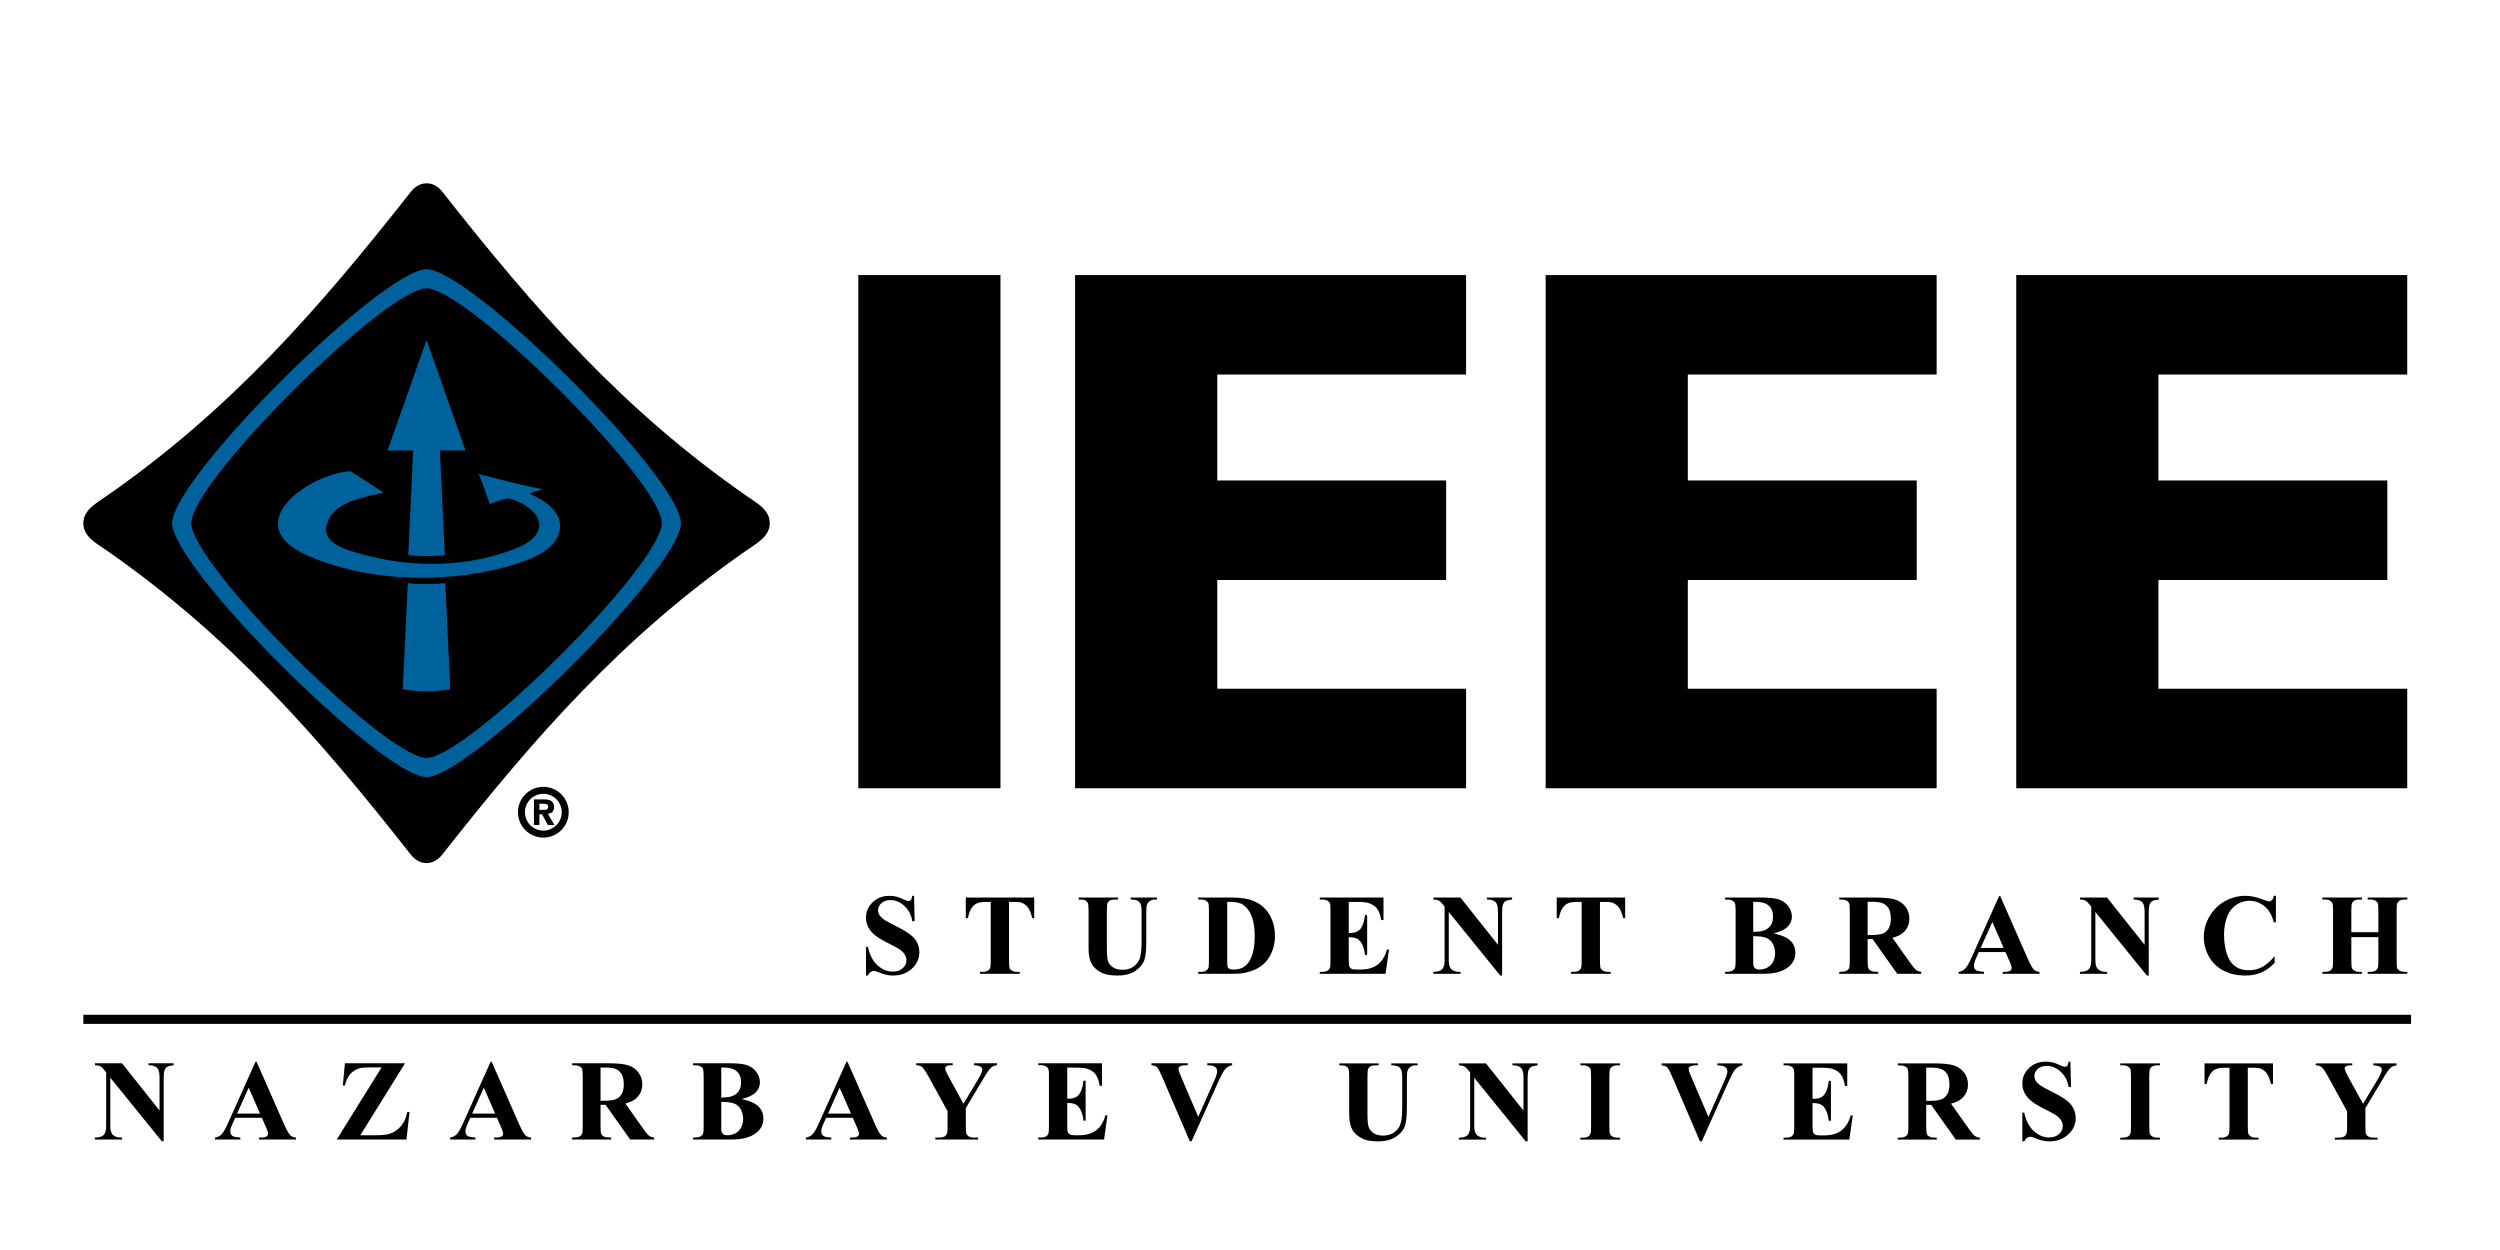 <svg width="190" height="95" viewBox="0 0 190 95" fill="none" xmlns="http://www.w3.org/2000/svg">
<path fill-rule="evenodd" clip-rule="evenodd" d="M32.416 65.594C32.062 65.594 31.62 65.459 31.209 64.936C24.188 56.005 17.485 48.335 8.001 41.763C7.288 41.27 6.333 40.767 6.333 39.769C6.333 38.771 7.291 38.257 8.004 37.763C17.488 31.192 24.191 23.522 31.212 14.59C31.623 14.067 32.065 13.933 32.419 13.933C32.774 13.933 33.212 14.056 33.623 14.579C40.645 23.511 47.347 31.181 56.832 37.752C57.544 38.246 58.502 38.76 58.502 39.758C58.502 40.756 57.544 41.27 56.832 41.763C47.347 48.335 40.645 56.005 33.623 64.936C33.212 65.459 32.77 65.594 32.416 65.594Z" fill="black"/>
<path fill-rule="evenodd" clip-rule="evenodd" d="M32.416 20.455C29.041 20.514 13.155 36.237 13.079 39.758C13.155 43.279 29.041 59.001 32.416 59.061C35.791 59.001 51.678 43.279 51.753 39.758C51.678 36.237 35.791 20.514 32.416 20.455Z" fill="#00629C"/>
<path fill-rule="evenodd" clip-rule="evenodd" d="M32.416 21.908C29.295 21.963 14.604 36.502 14.534 39.758C14.604 43.014 29.295 57.553 32.416 57.608C35.537 57.553 50.228 43.014 50.298 39.758C50.228 36.502 35.537 21.963 32.416 21.908Z" fill="black"/>
<path fill-rule="evenodd" clip-rule="evenodd" d="M65.231 20.904H76.035V59.91H65.231V20.904ZM81.706 59.91V20.904H111.422V28.466H92.512V36.516H109.907V44.08H92.512V52.346H111.422V59.909L81.706 59.91ZM117.472 59.91V20.904H147.185V28.466H128.275V36.516H145.672V44.08H128.275V52.346H147.185V59.909L117.472 59.91ZM153.236 59.91V20.904H182.95V28.466H164.04V36.516H181.436V44.08H164.04V52.346H182.95V59.909L153.236 59.91Z" fill="black"/>
<path fill-rule="evenodd" clip-rule="evenodd" d="M23.312 42.191C28.062 44.315 34.416 44.422 39.421 42.789C40.689 42.375 42.456 41.632 42.557 40.096C42.667 38.421 40.468 37.682 40.258 37.511C40.435 37.404 40.929 37.248 41.324 37.187C39.636 36.888 38.008 36.445 36.381 36.014C36.693 36.732 36.956 37.566 37.22 38.31C37.714 38.15 38.151 37.908 38.702 37.881C41.17 38.612 42.049 40.545 39.218 41.675C35.575 43.129 31.367 43.187 27.535 42.13C26.46 41.834 24.543 41.344 24.807 40.013C25.185 38.114 27.513 37.857 29.139 37.428L26.639 35.81C23.488 35.991 18.073 39.849 23.312 42.191Z" fill="#00629C"/>
<path fill-rule="evenodd" clip-rule="evenodd" d="M40.995 61.552V61.082H41.287C41.446 61.082 41.659 61.106 41.661 61.296C41.663 61.512 41.551 61.552 41.365 61.552L40.995 61.552ZM40.995 61.882H41.192L41.641 62.7H42.135L41.637 61.849C41.896 61.827 42.103 61.697 42.106 61.34C42.109 60.889 41.809 60.752 41.306 60.752H40.578V62.7H40.994L40.995 61.882Z" fill="black"/>
<path fill-rule="evenodd" clip-rule="evenodd" d="M32.416 42.259C32.905 42.265 33.401 42.237 33.805 42.184L33.432 34.233L35.381 34.233L32.417 25.84L29.452 34.233H31.401L31.028 42.184C31.431 42.237 31.927 42.265 32.416 42.259Z" fill="#00629C"/>
<path fill-rule="evenodd" clip-rule="evenodd" d="M32.416 52.539C31.836 52.539 31.254 52.491 30.609 52.39L30.991 44.322C31.494 44.371 31.96 44.386 32.416 44.383C32.872 44.386 33.339 44.371 33.841 44.322L34.223 52.39C33.578 52.491 32.996 52.539 32.416 52.539Z" fill="#00629C"/>
<path fill-rule="evenodd" clip-rule="evenodd" d="M41.294 63.126C42.066 63.126 42.692 62.5 42.692 61.728C42.692 60.956 42.066 60.33 41.294 60.33C40.522 60.33 39.896 60.956 39.896 61.728C39.896 62.5 40.522 63.126 41.294 63.126ZM41.294 63.657C42.359 63.657 43.223 62.793 43.223 61.728C43.223 60.662 42.359 59.798 41.294 59.798C40.228 59.798 39.365 60.662 39.365 61.728C39.365 62.793 40.228 63.657 41.294 63.657Z" fill="black"/>
<path d="M9.271 80.808L12.125 84.397V81.909C12.125 81.558 12.075 81.322 11.975 81.198C11.838 81.03 11.608 80.95 11.286 80.956V80.808H13.2V80.956C12.955 80.988 12.791 81.029 12.706 81.079C12.623 81.129 12.558 81.211 12.51 81.325C12.463 81.438 12.44 81.633 12.44 81.909V86.734H12.296L8.384 81.903V85.597C8.384 85.933 8.46 86.16 8.613 86.278C8.766 86.396 8.942 86.454 9.139 86.454H9.276V86.603H7.213V86.454C7.533 86.451 7.755 86.386 7.881 86.256C8.007 86.126 8.069 85.908 8.069 85.597V81.499L7.948 81.349C7.826 81.192 7.718 81.089 7.623 81.039C7.53 80.99 7.395 80.962 7.218 80.956V80.808H9.271ZM19.902 84.951H17.875L17.623 85.516C17.543 85.705 17.504 85.863 17.504 85.987C17.504 86.151 17.569 86.272 17.699 86.351C17.776 86.396 17.965 86.431 18.267 86.454V86.603H16.343V86.454C16.549 86.422 16.721 86.335 16.854 86.193C16.988 86.051 17.154 85.756 17.349 85.311L19.418 80.694H19.5L21.587 85.439C21.787 85.893 21.95 86.18 22.078 86.298C22.176 86.389 22.311 86.44 22.489 86.454V86.603H19.689V86.454H19.804C20.028 86.454 20.187 86.422 20.277 86.358C20.34 86.313 20.371 86.246 20.371 86.16C20.371 86.107 20.363 86.053 20.346 85.998C20.34 85.973 20.298 85.864 20.218 85.673L19.902 84.951ZM19.765 84.636L18.901 82.662L18.017 84.636H19.765ZM30.784 80.808L27.382 86.279H28.484C29.004 86.279 29.368 86.246 29.576 86.18C29.914 86.078 30.206 85.889 30.451 85.612C30.695 85.337 30.864 84.968 30.959 84.505H31.125L30.89 86.603H25.592L29 81.122H28.14C27.808 81.122 27.588 81.132 27.483 81.153C27.283 81.189 27.095 81.262 26.921 81.371C26.746 81.482 26.6 81.628 26.485 81.81C26.37 81.992 26.28 82.222 26.214 82.5H26.055L26.213 80.808H30.784ZM37.77 84.951H35.743L35.491 85.516C35.411 85.705 35.372 85.863 35.372 85.987C35.372 86.151 35.437 86.272 35.567 86.351C35.644 86.396 35.833 86.431 36.135 86.454V86.603H34.211V86.454C34.417 86.422 34.589 86.335 34.722 86.193C34.856 86.051 35.022 85.756 35.217 85.311L37.286 80.694H37.367L39.455 85.439C39.655 85.893 39.818 86.18 39.946 86.298C40.044 86.389 40.179 86.44 40.357 86.454V86.603H37.557V86.454H37.672C37.896 86.454 38.055 86.422 38.145 86.358C38.208 86.313 38.239 86.246 38.239 86.16C38.239 86.107 38.231 86.053 38.214 85.998C38.208 85.973 38.166 85.864 38.086 85.673L37.77 84.951ZM37.633 84.636L36.769 82.662L35.884 84.636H37.633ZM45.642 83.963V85.597C45.642 85.909 45.661 86.107 45.7 86.188C45.738 86.269 45.807 86.333 45.903 86.381C46.001 86.429 46.181 86.454 46.446 86.454V86.603H43.483V86.454C43.751 86.454 43.933 86.429 44.028 86.38C44.124 86.33 44.191 86.265 44.229 86.186C44.268 86.106 44.287 85.909 44.287 85.597V81.813C44.287 81.499 44.268 81.303 44.229 81.223C44.191 81.141 44.123 81.077 44.027 81.029C43.929 80.981 43.748 80.956 43.483 80.956V80.808H46.175C46.876 80.808 47.388 80.856 47.712 80.953C48.037 81.049 48.302 81.228 48.508 81.491C48.713 81.751 48.815 82.057 48.815 82.409C48.815 82.835 48.661 83.189 48.353 83.469C48.157 83.647 47.881 83.779 47.527 83.867L48.916 85.829C49.099 86.081 49.23 86.239 49.308 86.301C49.424 86.389 49.561 86.437 49.715 86.445V86.603H47.892L46.023 83.963H45.642ZM45.642 81.131V83.657H45.886C46.282 83.657 46.579 83.621 46.776 83.549C46.972 83.476 47.127 83.345 47.239 83.157C47.351 82.969 47.408 82.723 47.408 82.42C47.408 81.98 47.304 81.655 47.097 81.445C46.891 81.236 46.559 81.131 46.1 81.131H45.642ZM56.372 83.527C56.924 83.656 57.313 83.811 57.536 83.994C57.856 84.253 58.017 84.589 58.017 85.003C58.017 85.439 57.842 85.8 57.491 86.085C57.061 86.431 56.436 86.603 55.617 86.603H52.674V86.454C52.942 86.454 53.124 86.429 53.219 86.378C53.315 86.329 53.382 86.263 53.42 86.183C53.46 86.103 53.478 85.905 53.478 85.589V81.821C53.478 81.505 53.46 81.307 53.42 81.226C53.382 81.144 53.314 81.079 53.218 81.029C53.12 80.981 52.94 80.956 52.674 80.956V80.808H55.451C56.115 80.808 56.584 80.867 56.861 80.985C57.138 81.103 57.355 81.279 57.515 81.514C57.674 81.749 57.754 81.999 57.754 82.263C57.754 82.543 57.652 82.79 57.448 83.009C57.244 83.226 56.886 83.399 56.372 83.527ZM54.816 83.412C55.224 83.412 55.525 83.367 55.719 83.275C55.913 83.185 56.061 83.057 56.165 82.891C56.268 82.726 56.321 82.515 56.321 82.258C56.321 82.002 56.27 81.792 56.168 81.629C56.066 81.465 55.92 81.341 55.729 81.255C55.54 81.169 55.235 81.128 54.816 81.131V83.412ZM54.816 83.744V85.6V85.815C54.816 85.968 54.854 86.084 54.931 86.161C55.008 86.24 55.122 86.279 55.273 86.279C55.498 86.279 55.703 86.228 55.892 86.128C56.082 86.027 56.226 85.882 56.327 85.689C56.427 85.498 56.478 85.284 56.478 85.05C56.478 84.78 56.421 84.538 56.309 84.324C56.195 84.11 56.029 83.959 55.808 83.871C55.587 83.784 55.256 83.742 54.816 83.744ZM64.813 84.951H62.786L62.534 85.516C62.454 85.705 62.415 85.863 62.415 85.987C62.415 86.151 62.48 86.272 62.61 86.351C62.687 86.396 62.877 86.431 63.178 86.454V86.603H61.254V86.454C61.46 86.422 61.632 86.335 61.765 86.193C61.899 86.051 62.065 85.756 62.26 85.311L64.329 80.694H64.41L66.498 85.439C66.698 85.893 66.861 86.18 66.989 86.298C67.087 86.389 67.222 86.44 67.4 86.454V86.603H64.6V86.454H64.715C64.939 86.454 65.098 86.422 65.189 86.358C65.251 86.313 65.282 86.246 65.282 86.16C65.282 86.107 65.274 86.053 65.257 85.998C65.251 85.973 65.209 85.864 65.129 85.673L64.813 84.951ZM64.676 84.636L63.812 82.662L62.928 84.636H64.676ZM75.775 80.808V80.956C75.584 80.982 75.439 81.038 75.335 81.124C75.194 81.243 74.969 81.571 74.662 82.106L73.403 84.212V85.615C73.403 85.917 73.418 86.103 73.45 86.176C73.481 86.25 73.543 86.314 73.635 86.37C73.728 86.427 73.851 86.454 74.005 86.454H74.33V86.603H71.087V86.454H71.389C71.558 86.454 71.693 86.424 71.792 86.364C71.867 86.323 71.923 86.254 71.967 86.157C71.998 86.088 72.014 85.908 72.014 85.615V84.451L70.65 81.96C70.379 81.467 70.188 81.179 70.078 81.092C69.967 81.004 69.818 80.959 69.633 80.956V80.808H72.409V80.956H72.285C72.117 80.956 71.999 80.981 71.932 81.03C71.865 81.079 71.832 81.131 71.832 81.186C71.832 81.29 71.945 81.552 72.174 81.97L73.224 83.881L74.269 82.142C74.527 81.709 74.656 81.422 74.656 81.281C74.656 81.202 74.62 81.138 74.546 81.086C74.449 81.014 74.272 80.971 74.012 80.956V80.808H75.775ZM81.11 81.14V83.5H81.225C81.594 83.5 81.86 83.385 82.026 83.154C82.191 82.924 82.297 82.585 82.343 82.136H82.509V85.169H82.343C82.309 84.838 82.236 84.568 82.127 84.358C82.016 84.147 81.889 84.005 81.744 83.932C81.598 83.859 81.387 83.823 81.11 83.823V85.452C81.11 85.771 81.123 85.965 81.151 86.036C81.177 86.107 81.228 86.166 81.302 86.211C81.377 86.256 81.496 86.279 81.661 86.279H82.007C82.548 86.279 82.982 86.154 83.308 85.905C83.635 85.656 83.869 85.276 84.011 84.763H84.169L83.909 86.603H78.907V86.454H79.098C79.266 86.454 79.401 86.424 79.503 86.364C79.578 86.323 79.634 86.254 79.674 86.157C79.704 86.088 79.72 85.908 79.72 85.615V81.795C79.72 81.531 79.713 81.37 79.698 81.309C79.671 81.208 79.618 81.131 79.541 81.077C79.433 80.997 79.286 80.956 79.098 80.956H78.907V80.808H83.75V82.521H83.584C83.502 82.101 83.386 81.801 83.237 81.619C83.088 81.437 82.879 81.303 82.606 81.217C82.447 81.166 82.15 81.14 81.713 81.14H81.11ZM93.645 80.808V80.956C93.435 80.991 93.247 81.103 93.082 81.296C92.963 81.438 92.785 81.775 92.548 82.305L90.563 86.734H90.422L88.447 82.123C88.208 81.565 88.047 81.237 87.967 81.141C87.886 81.043 87.733 80.982 87.508 80.956V80.808H90.271V80.956H90.177C89.927 80.956 89.755 80.988 89.665 81.052C89.599 81.094 89.567 81.159 89.567 81.243C89.567 81.296 89.577 81.357 89.6 81.428C89.624 81.498 89.701 81.687 89.832 81.996L91.066 84.875L92.204 82.312C92.342 81.998 92.428 81.788 92.459 81.682C92.491 81.575 92.507 81.485 92.507 81.409C92.507 81.323 92.484 81.247 92.438 81.18C92.392 81.115 92.326 81.064 92.237 81.029C92.115 80.981 91.953 80.956 91.751 80.956V80.808H93.645Z" fill="black"/>
<path d="M101.785 80.816H104.775V80.965H104.625C104.399 80.965 104.245 80.988 104.16 81.036C104.076 81.083 104.016 81.148 103.981 81.231C103.945 81.314 103.927 81.523 103.927 81.856V84.691C103.927 85.21 103.966 85.552 104.044 85.72C104.122 85.889 104.25 86.027 104.43 86.139C104.609 86.25 104.836 86.305 105.109 86.305C105.422 86.305 105.688 86.236 105.908 86.094C106.128 85.953 106.293 85.759 106.402 85.511C106.511 85.264 106.567 84.833 106.567 84.218V81.856C106.567 81.596 106.539 81.408 106.485 81.297C106.431 81.185 106.363 81.108 106.28 81.064C106.152 80.998 105.971 80.965 105.736 80.965V80.816H107.738V80.965H107.619C107.457 80.965 107.323 80.998 107.215 81.064C107.107 81.129 107.029 81.228 106.981 81.361C106.944 81.453 106.925 81.617 106.925 81.856V84.056C106.925 84.737 106.88 85.228 106.791 85.529C106.701 85.832 106.484 86.109 106.137 86.362C105.789 86.616 105.317 86.743 104.717 86.743C104.216 86.743 103.829 86.675 103.557 86.541C103.184 86.359 102.92 86.126 102.767 85.841C102.614 85.557 102.537 85.174 102.537 84.693V81.856C102.537 81.52 102.518 81.311 102.482 81.23C102.444 81.148 102.381 81.083 102.29 81.033C102.198 80.985 102.03 80.962 101.785 80.965V80.816ZM112.932 80.816L115.786 84.406V81.918C115.786 81.566 115.736 81.33 115.636 81.207C115.499 81.039 115.268 80.959 114.946 80.965V80.816H116.861V80.965C116.616 80.997 116.451 81.038 116.367 81.087C116.284 81.138 116.218 81.22 116.17 81.333C116.124 81.447 116.1 81.642 116.1 81.918V86.743H115.956L112.044 81.912V85.606C112.044 85.941 112.12 86.168 112.273 86.287C112.426 86.405 112.602 86.463 112.799 86.463H112.936V86.611H110.873V86.463C111.194 86.46 111.415 86.394 111.542 86.265C111.667 86.135 111.73 85.916 111.73 85.606V81.508L111.609 81.358C111.487 81.201 111.379 81.097 111.284 81.048C111.191 80.998 111.055 80.971 110.879 80.965V80.816H112.932ZM123.125 86.463V86.611H120.109V86.463H120.3C120.468 86.463 120.603 86.432 120.705 86.373C120.78 86.332 120.836 86.263 120.876 86.166C120.906 86.097 120.922 85.916 120.922 85.624V81.804C120.922 81.505 120.906 81.319 120.876 81.245C120.844 81.17 120.781 81.105 120.686 81.049C120.592 80.992 120.464 80.965 120.3 80.965H120.109V80.816H123.125V80.965H122.934C122.768 80.965 122.634 80.995 122.532 81.055C122.459 81.096 122.401 81.164 122.359 81.262C122.328 81.33 122.312 81.511 122.312 81.804V85.624C122.312 85.922 122.328 86.109 122.36 86.183C122.394 86.257 122.456 86.323 122.551 86.378C122.646 86.435 122.774 86.463 122.934 86.463H123.125ZM132.418 80.816V80.965C132.208 81 132.021 81.112 131.856 81.304C131.736 81.447 131.559 81.784 131.321 82.314L129.337 86.743H129.196L127.22 82.132C126.981 81.574 126.821 81.246 126.741 81.15C126.659 81.052 126.506 80.991 126.282 80.965V80.816H129.044V80.965H128.951C128.7 80.965 128.528 80.997 128.438 81.061C128.373 81.103 128.341 81.167 128.341 81.252C128.341 81.304 128.351 81.365 128.374 81.437C128.397 81.507 128.475 81.696 128.606 82.005L129.84 84.884L130.977 82.321C131.116 82.006 131.202 81.797 131.232 81.69C131.264 81.584 131.28 81.494 131.28 81.418C131.28 81.332 131.257 81.256 131.212 81.189C131.165 81.124 131.1 81.073 131.011 81.038C130.889 80.99 130.727 80.965 130.524 80.965V80.816H132.418ZM137.752 81.148V83.508H137.867C138.235 83.508 138.502 83.393 138.668 83.163C138.833 82.933 138.939 82.594 138.984 82.145H139.15V85.178H138.984C138.951 84.847 138.878 84.576 138.769 84.366C138.658 84.155 138.531 84.014 138.385 83.941C138.24 83.868 138.028 83.832 137.752 83.832V85.46C137.752 85.78 137.765 85.973 137.792 86.045C137.819 86.116 137.87 86.174 137.944 86.219C138.018 86.265 138.138 86.288 138.302 86.288H138.649C139.19 86.288 139.624 86.163 139.95 85.914C140.276 85.665 140.511 85.284 140.652 84.772H140.811L140.55 86.611H135.549V86.463H135.74C135.907 86.463 136.043 86.432 136.145 86.373C136.219 86.332 136.276 86.263 136.315 86.166C136.346 86.097 136.362 85.916 136.362 85.624V81.804C136.362 81.54 136.355 81.379 136.34 81.317C136.312 81.217 136.26 81.14 136.183 81.086C136.075 81.005 135.928 80.965 135.74 80.965H135.549V80.816H140.391V82.529H140.225C140.144 82.11 140.027 81.81 139.879 81.628C139.73 81.445 139.52 81.311 139.248 81.225C139.089 81.175 138.792 81.148 138.355 81.148H137.752ZM146.392 83.972V85.606C146.392 85.918 146.411 86.116 146.45 86.196C146.488 86.278 146.557 86.342 146.653 86.39C146.75 86.438 146.931 86.463 147.196 86.463V86.611H144.233V86.463C144.501 86.463 144.683 86.438 144.778 86.388C144.874 86.339 144.941 86.273 144.979 86.195C145.018 86.115 145.037 85.918 145.037 85.606V81.821C145.037 81.508 145.018 81.311 144.979 81.231C144.941 81.15 144.873 81.086 144.776 81.038C144.679 80.99 144.498 80.965 144.233 80.965V80.816H146.925C147.626 80.816 148.137 80.864 148.462 80.962C148.787 81.058 149.052 81.237 149.258 81.499C149.463 81.76 149.565 82.066 149.565 82.417C149.565 82.844 149.411 83.198 149.103 83.478C148.907 83.656 148.631 83.788 148.277 83.876L149.666 85.838C149.849 86.09 149.98 86.247 150.057 86.31C150.174 86.397 150.311 86.445 150.465 86.454V86.611H148.641L146.772 83.972H146.392ZM146.392 81.14V83.666H146.635C147.032 83.666 147.329 83.629 147.525 83.558C147.722 83.485 147.877 83.354 147.989 83.166C148.101 82.978 148.158 82.732 148.158 82.429C148.158 81.989 148.054 81.664 147.847 81.454C147.641 81.245 147.308 81.14 146.849 81.14H146.392ZM157.35 80.685L157.394 82.617H157.219C157.136 82.133 156.934 81.744 156.61 81.45C156.285 81.156 155.936 81.008 155.56 81.008C155.268 81.008 155.038 81.086 154.869 81.242C154.699 81.396 154.614 81.575 154.614 81.776C154.614 81.904 154.645 82.018 154.705 82.118C154.786 82.251 154.919 82.384 155.102 82.515C155.236 82.608 155.545 82.776 156.029 83.014C156.708 83.347 157.165 83.661 157.401 83.957C157.636 84.253 157.752 84.591 157.752 84.972C157.752 85.456 157.563 85.871 157.186 86.219C156.808 86.568 156.329 86.743 155.748 86.743C155.566 86.743 155.392 86.724 155.231 86.687C155.067 86.651 154.864 86.581 154.619 86.477C154.482 86.421 154.37 86.393 154.281 86.393C154.206 86.393 154.129 86.422 154.046 86.479C153.963 86.537 153.896 86.624 153.845 86.743H153.697V84.557H153.845C153.97 85.171 154.212 85.64 154.569 85.962C154.928 86.284 155.312 86.445 155.726 86.445C156.045 86.445 156.3 86.358 156.489 86.184C156.679 86.011 156.773 85.81 156.773 85.579C156.773 85.443 156.737 85.311 156.664 85.182C156.591 85.054 156.482 84.933 156.333 84.817C156.185 84.701 155.923 84.551 155.547 84.366C155.019 84.109 154.641 83.887 154.41 83.705C154.182 83.523 154.005 83.319 153.882 83.095C153.758 82.869 153.697 82.621 153.697 82.352C153.697 81.89 153.866 81.496 154.205 81.172C154.543 80.847 154.97 80.685 155.486 80.685C155.673 80.685 155.856 80.707 156.032 80.752C156.166 80.787 156.329 80.85 156.521 80.941C156.714 81.033 156.848 81.078 156.925 81.078C156.999 81.078 157.058 81.056 157.1 81.011C157.142 80.966 157.183 80.857 157.219 80.685H157.35ZM164.157 86.463V86.611H161.141V86.463H161.332C161.499 86.463 161.635 86.432 161.737 86.373C161.811 86.332 161.868 86.263 161.907 86.166C161.938 86.097 161.954 85.916 161.954 85.624V81.804C161.954 81.505 161.938 81.319 161.907 81.245C161.875 81.17 161.813 81.105 161.718 81.049C161.623 80.992 161.495 80.965 161.332 80.965H161.141V80.816H164.157V80.965H163.966C163.8 80.965 163.666 80.995 163.564 81.055C163.491 81.096 163.433 81.164 163.39 81.262C163.36 81.33 163.344 81.511 163.344 81.804V85.624C163.344 85.922 163.36 86.109 163.392 86.183C163.425 86.257 163.488 86.323 163.583 86.378C163.677 86.435 163.805 86.463 163.966 86.463H164.157ZM172.746 80.816V82.381H172.597C172.506 82.019 172.405 81.76 172.294 81.603C172.184 81.444 172.031 81.319 171.837 81.225C171.729 81.175 171.54 81.148 171.269 81.148H170.832V85.624C170.832 85.922 170.848 86.109 170.88 86.183C170.912 86.257 170.976 86.323 171.069 86.378C171.164 86.435 171.292 86.463 171.455 86.463H171.645V86.611H168.629V86.463H168.82C168.986 86.463 169.12 86.432 169.222 86.373C169.295 86.332 169.353 86.263 169.395 86.166C169.426 86.097 169.442 85.916 169.442 85.624V81.148H169.022C168.635 81.148 168.354 81.231 168.177 81.396C167.931 81.626 167.777 81.954 167.711 82.381H167.545V80.816H172.746ZM182.141 80.816V80.965C181.95 80.991 181.805 81.046 181.701 81.132C181.56 81.252 181.335 81.579 181.028 82.114L179.769 84.221V85.624C179.769 85.925 179.784 86.112 179.816 86.184C179.847 86.259 179.909 86.323 180.001 86.378C180.094 86.435 180.217 86.463 180.371 86.463H180.696V86.611H177.453V86.463H177.755C177.924 86.463 178.059 86.432 178.158 86.373C178.232 86.332 178.289 86.263 178.333 86.166C178.364 86.097 178.38 85.916 178.38 85.624V84.46L177.016 81.969C176.745 81.476 176.554 81.188 176.443 81.1C176.333 81.013 176.184 80.968 175.999 80.965V80.816H178.774V80.965H178.651C178.483 80.965 178.365 80.99 178.298 81.039C178.231 81.087 178.197 81.14 178.197 81.195C178.197 81.298 178.311 81.561 178.54 81.979L179.59 83.89L180.635 82.151C180.893 81.718 181.022 81.431 181.022 81.29C181.022 81.211 180.986 81.147 180.912 81.094C180.815 81.023 180.638 80.979 180.378 80.965V80.816H182.141Z" fill="black"/>
<path d="M69.469 68.083L69.513 70.015H69.338C69.255 69.531 69.052 69.142 68.729 68.848C68.404 68.554 68.054 68.406 67.678 68.406C67.387 68.406 67.157 68.484 66.988 68.639C66.818 68.794 66.733 68.973 66.733 69.174C66.733 69.302 66.764 69.416 66.823 69.516C66.905 69.649 67.037 69.782 67.221 69.913C67.355 70.006 67.664 70.174 68.148 70.412C68.826 70.745 69.284 71.059 69.52 71.355C69.754 71.651 69.871 71.989 69.871 72.37C69.871 72.854 69.682 73.269 69.304 73.618C68.927 73.966 68.448 74.141 67.867 74.141C67.684 74.141 67.511 74.121 67.349 74.085C67.186 74.049 66.982 73.979 66.737 73.875C66.6 73.819 66.488 73.791 66.4 73.791C66.325 73.791 66.248 73.82 66.165 73.877C66.082 73.935 66.015 74.022 65.964 74.141H65.815V71.955H65.964C66.089 72.569 66.331 73.038 66.688 73.36C67.046 73.682 67.431 73.843 67.845 73.843C68.164 73.843 68.419 73.756 68.608 73.582C68.797 73.409 68.892 73.208 68.892 72.977C68.892 72.841 68.856 72.708 68.783 72.58C68.71 72.452 68.601 72.331 68.452 72.215C68.303 72.1 68.041 71.949 67.665 71.764C67.138 71.507 66.759 71.285 66.529 71.103C66.3 70.921 66.124 70.717 66 70.493C65.876 70.267 65.815 70.019 65.815 69.75C65.815 69.288 65.984 68.894 66.324 68.57C66.662 68.245 67.088 68.083 67.604 68.083C67.792 68.083 67.974 68.105 68.151 68.15C68.285 68.185 68.448 68.248 68.64 68.339C68.832 68.431 68.966 68.476 69.044 68.476C69.118 68.476 69.176 68.454 69.218 68.409C69.261 68.364 69.302 68.255 69.338 68.083H69.469ZM78.6 68.214V69.779H78.452C78.36 69.417 78.26 69.158 78.149 69.001C78.038 68.842 77.885 68.717 77.691 68.624C77.584 68.573 77.394 68.546 77.123 68.546H76.686V73.022C76.686 73.32 76.702 73.507 76.734 73.581C76.766 73.655 76.83 73.721 76.924 73.776C77.018 73.833 77.146 73.861 77.31 73.861H77.499V74.009H74.483V73.861H74.674C74.84 73.861 74.974 73.83 75.076 73.77C75.149 73.73 75.207 73.661 75.25 73.564C75.28 73.495 75.296 73.314 75.296 73.022V68.546H74.877C74.489 68.546 74.208 68.629 74.032 68.794C73.785 69.024 73.631 69.352 73.566 69.779H73.4V68.214H78.6ZM81.979 68.214H84.968V68.363H84.818C84.592 68.363 84.438 68.386 84.353 68.434C84.269 68.481 84.209 68.546 84.174 68.629C84.138 68.712 84.12 68.921 84.12 69.254V72.089C84.12 72.608 84.16 72.95 84.237 73.118C84.316 73.287 84.444 73.425 84.623 73.537C84.802 73.648 85.029 73.703 85.302 73.703C85.615 73.703 85.882 73.633 86.102 73.492C86.322 73.351 86.486 73.157 86.595 72.909C86.705 72.662 86.76 72.231 86.76 71.616V69.254C86.76 68.993 86.732 68.806 86.678 68.695C86.624 68.583 86.556 68.505 86.473 68.462C86.345 68.396 86.164 68.363 85.93 68.363V68.214H87.931V68.363H87.812C87.65 68.363 87.516 68.396 87.408 68.462C87.3 68.527 87.222 68.626 87.174 68.759C87.137 68.851 87.118 69.015 87.118 69.254V71.454C87.118 72.134 87.073 72.625 86.984 72.927C86.894 73.23 86.677 73.507 86.33 73.76C85.982 74.014 85.51 74.141 84.91 74.141C84.409 74.141 84.023 74.073 83.75 73.939C83.377 73.757 83.114 73.524 82.961 73.239C82.808 72.955 82.731 72.572 82.731 72.091V69.254C82.731 68.918 82.712 68.709 82.675 68.628C82.637 68.546 82.575 68.481 82.483 68.431C82.391 68.383 82.224 68.36 81.979 68.363V68.214ZM91.066 74.009V73.861H91.257C91.425 73.861 91.555 73.835 91.643 73.781C91.732 73.728 91.799 73.655 91.841 73.564C91.866 73.504 91.879 73.323 91.879 73.022V69.202C91.879 68.903 91.863 68.717 91.833 68.642C91.801 68.568 91.738 68.503 91.643 68.447C91.549 68.39 91.42 68.363 91.257 68.363H91.066V68.214H93.657C94.349 68.214 94.905 68.309 95.326 68.497C95.84 68.727 96.231 69.077 96.498 69.543C96.764 70.01 96.897 70.539 96.897 71.129C96.897 71.536 96.831 71.912 96.7 72.255C96.569 72.598 96.4 72.882 96.193 73.106C95.985 73.329 95.744 73.508 95.473 73.644C95.201 73.779 94.869 73.884 94.477 73.958C94.303 73.992 94.03 74.009 93.657 74.009H91.066ZM93.269 68.537V73.058C93.269 73.297 93.281 73.444 93.304 73.498C93.326 73.552 93.365 73.593 93.419 73.622C93.496 73.664 93.607 73.686 93.753 73.686C94.229 73.686 94.593 73.524 94.844 73.199C95.186 72.761 95.358 72.079 95.358 71.157C95.358 70.412 95.242 69.82 95.007 69.375C94.822 69.027 94.583 68.791 94.292 68.666C94.086 68.577 93.746 68.535 93.269 68.537ZM102.505 68.546V70.906H102.62C102.989 70.906 103.256 70.791 103.422 70.561C103.586 70.331 103.693 69.991 103.738 69.543H103.904V72.576H103.738C103.704 72.245 103.632 71.974 103.522 71.764C103.412 71.553 103.285 71.412 103.139 71.339C102.993 71.266 102.782 71.23 102.505 71.23V72.859C102.505 73.177 102.519 73.371 102.546 73.443C102.572 73.514 102.623 73.572 102.698 73.618C102.772 73.663 102.891 73.686 103.056 73.686H103.403C103.943 73.686 104.377 73.561 104.704 73.312C105.03 73.062 105.265 72.682 105.406 72.169H105.565L105.304 74.009H100.303V73.861H100.494C100.661 73.861 100.797 73.83 100.899 73.77C100.973 73.73 101.03 73.661 101.069 73.564C101.1 73.495 101.116 73.314 101.116 73.022V69.202C101.116 68.938 101.108 68.776 101.094 68.715C101.066 68.615 101.014 68.537 100.936 68.484C100.829 68.403 100.681 68.363 100.494 68.363H100.303V68.214H105.145V69.927H104.979C104.898 69.508 104.781 69.208 104.632 69.025C104.484 68.844 104.274 68.709 104.002 68.624C103.843 68.573 103.546 68.546 103.109 68.546H102.505ZM110.993 68.214L113.847 71.804V69.316C113.847 68.964 113.797 68.728 113.697 68.605C113.56 68.437 113.33 68.357 113.008 68.363V68.214H114.922V68.363C114.677 68.395 114.513 68.436 114.428 68.485C114.345 68.536 114.279 68.618 114.231 68.731C114.185 68.845 114.161 69.04 114.161 69.316V74.141H114.017L110.106 69.31V73.004C110.106 73.339 110.181 73.567 110.334 73.684C110.487 73.802 110.664 73.861 110.86 73.861H110.997V74.009H108.934V73.861C109.255 73.858 109.476 73.792 109.603 73.663C109.728 73.533 109.791 73.314 109.791 73.004V68.906L109.67 68.756C109.548 68.599 109.44 68.495 109.345 68.446C109.252 68.396 109.117 68.368 108.94 68.363V68.214H110.993ZM123.511 68.214V69.779H123.363C123.271 69.417 123.17 69.158 123.06 69.001C122.949 68.842 122.796 68.717 122.602 68.624C122.494 68.573 122.305 68.546 122.034 68.546H121.597V73.022C121.597 73.32 121.613 73.507 121.645 73.581C121.677 73.655 121.741 73.721 121.835 73.776C121.929 73.833 122.057 73.861 122.221 73.861H122.41V74.009H119.394V73.861H119.585C119.751 73.861 119.885 73.83 119.987 73.77C120.06 73.73 120.118 73.661 120.161 73.564C120.191 73.495 120.207 73.314 120.207 73.022V68.546H119.788C119.4 68.546 119.119 68.629 118.943 68.794C118.697 69.024 118.542 69.352 118.477 69.779H118.311V68.214H123.511Z" fill="black"/>
<path d="M134.801 70.934C135.353 71.062 135.742 71.218 135.965 71.4C136.285 71.659 136.445 71.996 136.445 72.41C136.445 72.845 136.271 73.207 135.92 73.492C135.49 73.838 134.865 74.009 134.046 74.009H131.103V73.861C131.371 73.861 131.553 73.836 131.648 73.785C131.744 73.736 131.811 73.67 131.849 73.59C131.889 73.51 131.907 73.312 131.907 72.995V69.228C131.907 68.912 131.889 68.714 131.849 68.632C131.811 68.551 131.743 68.485 131.647 68.436C131.549 68.388 131.368 68.363 131.103 68.363V68.214H133.88C134.544 68.214 135.013 68.274 135.29 68.392C135.567 68.51 135.784 68.686 135.944 68.921C136.103 69.155 136.183 69.406 136.183 69.669C136.183 69.949 136.081 70.197 135.877 70.415C135.673 70.632 135.315 70.806 134.801 70.934ZM133.245 70.819C133.653 70.819 133.954 70.774 134.148 70.682C134.342 70.592 134.49 70.463 134.594 70.297C134.697 70.133 134.75 69.921 134.75 69.665C134.75 69.409 134.699 69.199 134.597 69.036C134.495 68.871 134.349 68.747 134.158 68.661C133.969 68.575 133.664 68.535 133.245 68.538V70.819ZM133.245 71.151V73.007V73.221C133.245 73.374 133.283 73.491 133.36 73.568C133.437 73.647 133.551 73.686 133.702 73.686C133.927 73.686 134.132 73.635 134.321 73.534C134.511 73.434 134.655 73.288 134.756 73.096C134.856 72.905 134.907 72.691 134.907 72.456C134.907 72.187 134.85 71.945 134.738 71.731C134.624 71.517 134.458 71.365 134.237 71.278C134.015 71.19 133.685 71.148 133.245 71.151ZM141.939 71.37V73.004C141.939 73.316 141.958 73.514 141.997 73.594C142.035 73.676 142.104 73.74 142.2 73.788C142.298 73.836 142.478 73.861 142.743 73.861V74.009H139.78V73.861C140.048 73.861 140.23 73.836 140.325 73.787C140.421 73.737 140.488 73.671 140.526 73.593C140.565 73.513 140.584 73.316 140.584 73.004V69.219C140.584 68.906 140.565 68.709 140.526 68.629C140.488 68.548 140.42 68.484 140.324 68.436C140.226 68.388 140.045 68.363 139.78 68.363V68.214H142.472C143.173 68.214 143.684 68.262 144.009 68.36C144.334 68.456 144.599 68.635 144.805 68.897C145.01 69.158 145.112 69.464 145.112 69.815C145.112 70.242 144.958 70.596 144.65 70.876C144.454 71.053 144.178 71.186 143.824 71.273L145.213 73.236C145.396 73.488 145.527 73.645 145.605 73.708C145.721 73.795 145.858 73.843 146.012 73.852V74.009H144.189L142.319 71.37H141.939ZM141.939 68.538V71.064H142.182C142.579 71.064 142.876 71.027 143.073 70.956C143.269 70.883 143.424 70.752 143.536 70.564C143.648 70.376 143.705 70.13 143.705 69.827C143.705 69.387 143.601 69.062 143.394 68.852C143.188 68.642 142.856 68.538 142.397 68.538H141.939ZM152.417 72.357H150.39L150.138 72.923C150.058 73.112 150.019 73.269 150.019 73.393C150.019 73.558 150.084 73.679 150.214 73.757C150.291 73.802 150.481 73.838 150.782 73.861V74.009H148.858V73.861C149.064 73.829 149.236 73.741 149.369 73.6C149.503 73.457 149.669 73.163 149.864 72.717L151.933 68.1H152.015L154.102 72.845C154.302 73.3 154.465 73.587 154.593 73.705C154.691 73.795 154.826 73.846 155.004 73.861V74.009H152.204V73.861H152.319C152.543 73.861 152.702 73.829 152.793 73.765C152.855 73.719 152.886 73.652 152.886 73.567C152.886 73.514 152.878 73.46 152.861 73.405C152.855 73.38 152.813 73.271 152.733 73.08L152.417 72.357ZM152.28 72.043L151.416 70.069L150.532 72.043H152.28ZM160.136 68.214L162.99 71.804V69.316C162.99 68.964 162.941 68.728 162.84 68.605C162.703 68.437 162.473 68.357 162.151 68.363V68.214H164.065V68.363C163.821 68.395 163.656 68.436 163.572 68.485C163.489 68.536 163.423 68.618 163.375 68.731C163.328 68.845 163.305 69.04 163.305 69.316V74.141H163.161L159.249 69.31V73.004C159.249 73.339 159.325 73.567 159.478 73.684C159.631 73.802 159.807 73.861 160.004 73.861H160.141V74.009H158.078V73.861C158.398 73.858 158.62 73.792 158.747 73.663C158.872 73.533 158.935 73.314 158.935 73.004V68.906L158.814 68.756C158.691 68.599 158.583 68.495 158.489 68.446C158.396 68.396 158.26 68.368 158.084 68.363V68.214H160.136ZM172.97 68.083V70.093H172.803C172.678 69.566 172.446 69.161 172.106 68.88C171.765 68.599 171.379 68.459 170.947 68.459C170.588 68.459 170.257 68.562 169.955 68.771C169.655 68.979 169.435 69.251 169.295 69.588C169.116 70.019 169.027 70.498 169.027 71.026C169.027 71.544 169.093 72.018 169.223 72.445C169.354 72.87 169.558 73.194 169.836 73.411C170.114 73.629 170.475 73.738 170.918 73.738C171.283 73.738 171.615 73.658 171.918 73.499C172.219 73.339 172.538 73.065 172.873 72.675V73.173C172.55 73.513 172.212 73.759 171.861 73.912C171.51 74.065 171.1 74.141 170.631 74.141C170.014 74.141 169.466 74.017 168.988 73.769C168.509 73.521 168.139 73.164 167.879 72.701C167.619 72.236 167.489 71.743 167.489 71.218C167.489 70.666 167.633 70.141 167.922 69.646C168.21 69.151 168.599 68.766 169.09 68.492C169.579 68.22 170.1 68.083 170.652 68.083C171.058 68.083 171.486 68.172 171.938 68.348C172.2 68.451 172.366 68.503 172.436 68.503C172.528 68.503 172.607 68.469 172.674 68.402C172.741 68.335 172.783 68.229 172.803 68.083H172.97ZM178.701 71.221V73.022C178.701 73.32 178.717 73.507 178.749 73.581C178.782 73.655 178.845 73.721 178.94 73.776C179.034 73.833 179.162 73.861 179.323 73.861H179.514V74.009H176.498V73.861H176.689C176.856 73.861 176.992 73.83 177.094 73.77C177.168 73.73 177.225 73.661 177.264 73.564C177.295 73.495 177.311 73.314 177.311 73.022V69.202C177.311 68.903 177.295 68.717 177.264 68.642C177.232 68.568 177.17 68.503 177.075 68.447C176.98 68.39 176.852 68.363 176.689 68.363H176.498V68.214H179.514V68.363H179.323C179.157 68.363 179.023 68.393 178.921 68.453C178.848 68.494 178.79 68.562 178.747 68.66C178.717 68.728 178.701 68.909 178.701 69.202V70.845H180.755V69.202C180.755 68.903 180.739 68.717 180.708 68.642C180.676 68.568 180.613 68.503 180.516 68.447C180.42 68.39 180.292 68.363 180.13 68.363H179.942V68.214H182.957V68.363H182.77C182.601 68.363 182.465 68.393 182.366 68.453C182.292 68.494 182.233 68.562 182.191 68.66C182.161 68.728 182.145 68.909 182.145 69.202V73.022C182.145 73.32 182.161 73.507 182.191 73.581C182.223 73.655 182.286 73.721 182.384 73.776C182.48 73.833 182.608 73.861 182.77 73.861H182.957V74.009H179.942V73.861H180.13C180.299 73.861 180.434 73.83 180.533 73.77C180.608 73.73 180.666 73.661 180.708 73.564C180.739 73.495 180.755 73.314 180.755 73.022V71.221H178.701Z" fill="black"/>
<path d="M183.239 77.123H6.333V77.815H183.239V77.123Z" fill="black"/>
</svg>
